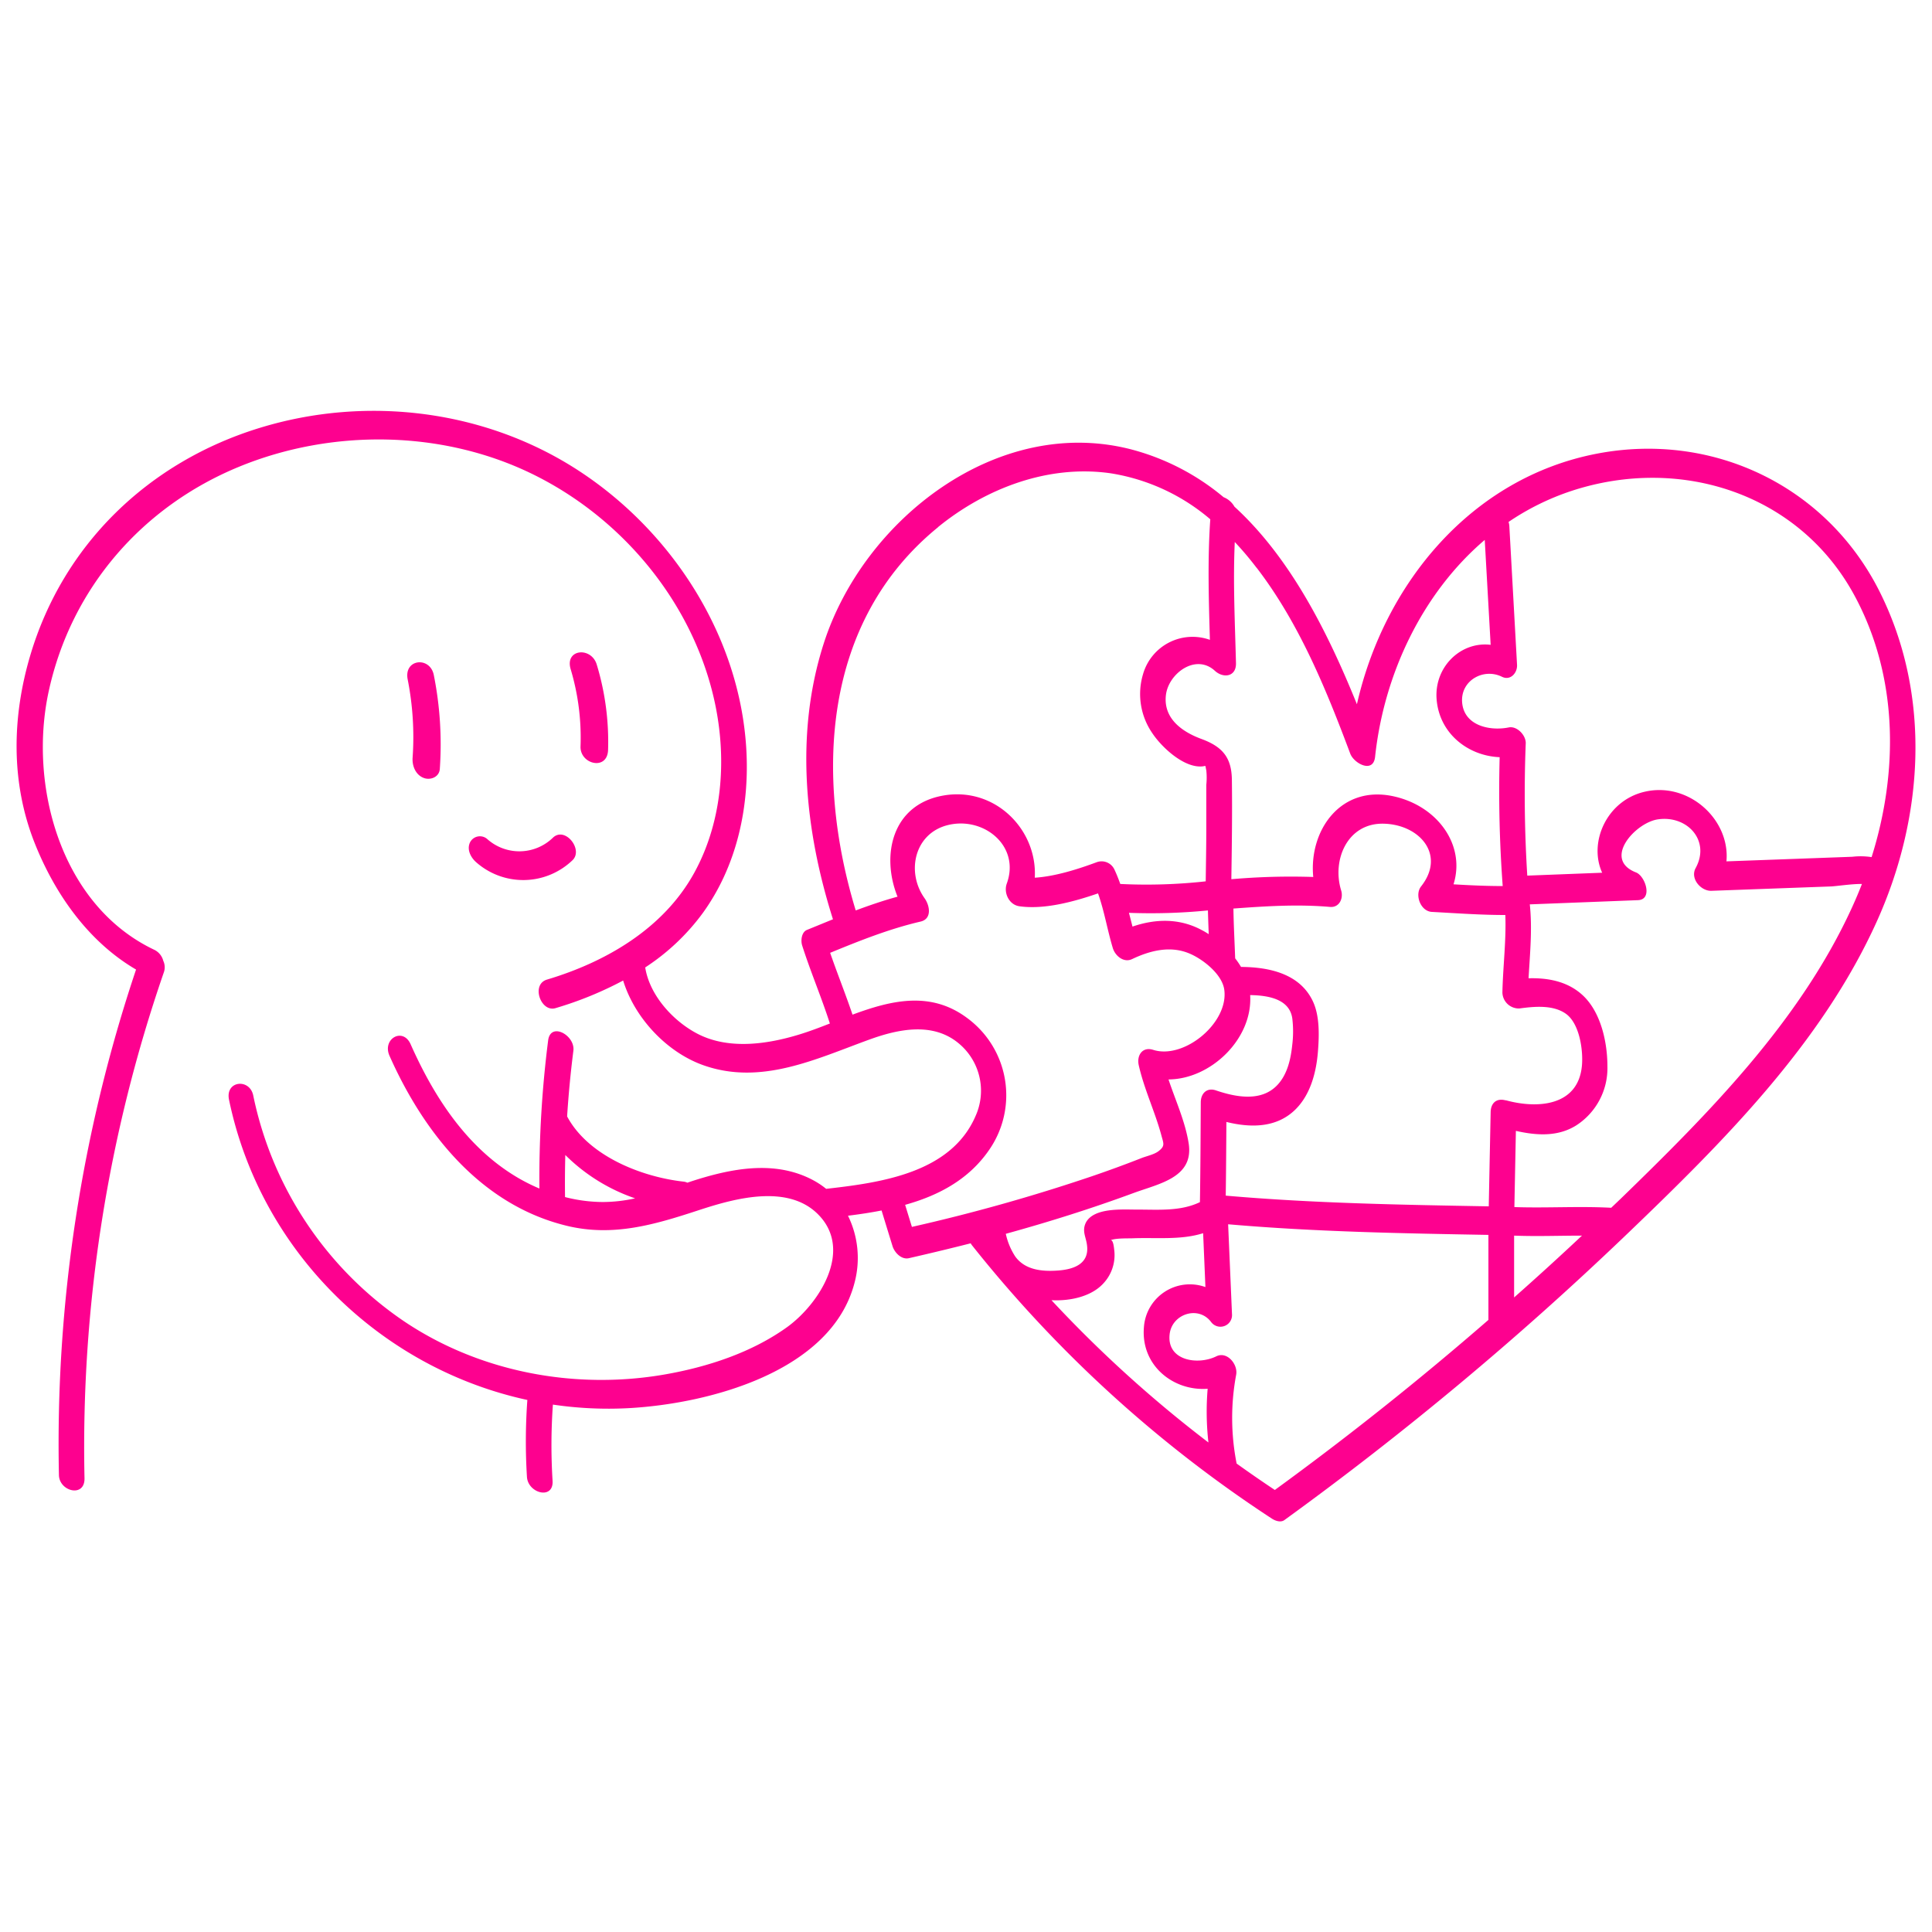 <svg xmlns="http://www.w3.org/2000/svg" version="1.1" xmlns:xlink="http://www.w3.org/1999/xlink" xmlns:svgjs="http://svgjs.com/svgjs" width="512" height="512" x="0" y="0" viewBox="0 0 500 500" style="enable-background:new 0 0 512 512" xml:space="preserve" class=""><g><g xmlns="http://www.w3.org/2000/svg" id="圖層_2" data-name="圖層 2"><path d="m486.44 153.1c-13.7-27.3-43.09-41.43-73.07-35.71-32.59 6.23-55.14 33.69-62.2 64.87-7.49-18.5-17.14-37.83-31.7-51.14a5.58 5.58 0 0 0 -2.81-2.45 61.58 61.58 0 0 0 -23.5-12.26c-34.78-9.28-69.71 18-80 50.19-7.47 23.34-4.89 48.28 2.41 71.31l-6.73 2.75c-1.41.58-1.64 2.73-1.25 4 2.17 6.82 5 13.42 7.18 20.22-2.7 1.06-5.37 2.07-8 2.87-8.16 2.49-18 3.93-26-.08-6.43-3.25-12.64-10-13.79-17.3a57.06 57.06 0 0 0 14.91-14.09c8.91-12.33 12.18-27.78 11.23-42.81-1.83-28.91-19.06-55.65-43-71.42-24.28-16-55.19-19.82-82.91-11.31-28.76 8.82-51 30.21-59.48 59.23-4.62 15.78-4.91 32.54 1.16 48 5.21 13.23 13.92 25.71 26.32 32.95a385.59 385.59 0 0 0 -19.96 130.82c.09 4.27 6.73 5.92 6.62.83a376.19 376.19 0 0 1 20.58-131.07 3.91 3.91 0 0 0 -.19-2.83 4.39 4.39 0 0 0 -2.26-2.83c-24.29-11.47-32.71-42.62-27.38-67 5.82-26.65 24.19-47.76 49.31-58.07 23.86-9.79 52.23-9.51 75.52 1.75 22.93 11.08 41 32.36 47.06 57.2 3.74 15.27 2.81 32.24-4.85 46.18-7.91 14.38-22.8 23.05-38.11 27.62-4.18 1.25-1.6 8.52 2.2 7.39a93.14 93.14 0 0 0 17.52-7.15c3 9.75 11.32 18.56 20.73 21.91 15 5.33 29.22-1.64 43.1-6.67 7.41-2.68 16.25-4.52 22.9.93a15.91 15.91 0 0 1 4.52 18.79c-6.33 14.87-24.57 17.35-38.71 18.95a21.21 21.21 0 0 0 -3.35-2.23c-10-5.35-21.41-3-31.57.3l-1 .34a3.22 3.22 0 0 0 -.93-.27c-10.91-1.2-24.72-6.64-30.19-16.88q.54-8.51 1.62-17c.5-4-5.91-7.54-6.53-2.68a282.44 282.44 0 0 0 -2.26 38.34 47.34 47.34 0 0 1 -5.78-2.91c-13.07-7.76-21.51-20.83-27.55-34.43-2-4.5-7.42-1.4-5.46 3 8.86 19.95 23.62 38.53 45.73 43.95 12.17 3 23.05-.31 34.59-4.1 9.19-3 23-6.78 30.8 1.39 8.87 9.26 0 23-8.19 28.94-9.21 6.64-20.74 10.38-31.82 12.3-23.16 4-47.8-.62-67.38-13.8a93.33 93.33 0 0 1 -39-58.42c-.93-4.51-7.29-3.84-6.27 1.1 8.16 39.37 39.29 69.48 77.21 77.7a148.17 148.17 0 0 0 -.1 20c.35 4.22 7 5.91 6.62.83a147.81 147.81 0 0 1 .09-19.63 98.12 98.12 0 0 0 19.59.92c20.59-1.12 52.48-9.34 58.47-32.44a24.82 24.82 0 0 0 -1.69-17.36c2.88-.36 5.8-.79 8.69-1.36q1.41 4.61 2.83 9.21c.51 1.67 2.29 3.57 4.23 3.14q8-1.82 16-3.85c.1.15.19.32.31.47a329.15 329.15 0 0 0 77.61 70.76c.88.58 2.31 1.1 3.29.38a842.51 842.51 0 0 0 87.91-73.3l.55-.53.12-.11c24.8-23.78 50.39-49.25 64.73-81 12.14-26.89 14.19-58.44.71-85.34zm-340.21 156.7q-.07-5.44.07-10.89a47.27 47.27 0 0 0 18.06 11.22 38.72 38.72 0 0 1 -8.47.95 39.9 39.9 0 0 1 -9.66-1.28zm333.82-155.47c11.21 20.9 11.29 45.34 4.32 67.49a19 19 0 0 0 -5-.09l-12.86.47-19.71.72c1-10.81-9.79-20.72-21.24-18-9.78 2.31-14.49 13.12-10.92 20.94l-19.38.75a337.11 337.11 0 0 1 -.4-34.24c.08-2.06-2.26-4.56-4.41-4.11-5 1-11.66-.51-12.06-6.6-.36-5.58 5.57-8.86 10.32-6.51 2.19 1.08 4-1 3.9-3.07q-1-18-2-36a4.19 4.19 0 0 0 -.2-1 65.73 65.73 0 0 1 16.2-8c28.21-9.31 59.15.58 73.44 27.25zm-88.2 165.45c5.85.23 11.7 0 17.56 0q-8.66 8.13-17.56 16zm-2.17-35c-2.37-.66-3.86.66-3.9 3.06q-.25 12.18-.49 24.36c-22.67-.4-45.47-.79-68.07-2.77.09-6.35.13-12.71.17-19.07 6.13 1.51 12.75 1.6 17.63-3 4.15-3.92 5.67-9.94 6.08-15.44.31-4.08.44-9.07-1.35-12.83-3.38-7.12-11.32-8.81-18.57-8.85a21.31 21.31 0 0 0 -1.52-2.22c-.15-4.3-.39-8.59-.45-12.89 8.34-.61 16.59-1.15 25-.42 2.4.21 3.51-2.2 2.88-4.26-2.44-7.95 1.66-17.5 11-17.28s16.14 8.08 9.68 16.24c-1.71 2.17-.14 6.44 2.81 6.59 6.31.34 12.69.81 19 .8.25 6.69-.62 13.38-.76 20.08a4.25 4.25 0 0 0 4.41 4.11c3.78-.51 8.66-1 12 1.36 3.53 2.49 4.51 9.32 4.18 13.34-.9 10.65-11.58 11.31-19.73 9.05zm-108.4 37.22c.79 4.93-3.13 6.47-7.32 6.8s-8.67-.09-11.22-3.63a17.5 17.5 0 0 1 -2.44-5.86c11.17-3.08 22.23-6.56 33.1-10.57 6.65-2.45 15.63-4 14.22-12.87-.91-5.7-3.38-11-5.21-16.51 11-.07 21.85-10.56 21.13-21.83 4.66.07 10.16 1 10.9 6a28.29 28.29 0 0 1 0 6.82c-.37 3.65-1.24 7.66-3.83 10.42-4.18 4.47-10.78 3.17-15.94 1.42-2.33-.79-3.89.77-3.91 3.07-.05 8.61-.08 17.23-.22 25.85-5.1 2.45-10.78 1.91-16.44 1.93-3.65 0-11.07-.56-13.1 3.41-1 2.11 0 3.6.28 5.55zm11.8-82.23c-.3-1.18-.6-2.36-.91-3.53a150 150 0 0 0 20.44-.62c.05 2 .13 4.09.21 6.14-.56-.36-1.13-.71-1.7-1-5.85-3.19-12.12-2.99-18.04-.96zm32.11-92.87c11 14.31 18 31.43 24.27 48.19 1 2.53 5.94 5.15 6.41.79 2.27-21.31 12.16-42.33 28.38-56.15l1.53 27.15c-7.64-.93-14.53 5.59-14 13.9.6 8.94 8.05 14.84 16.33 15.18q-.44 16.69.79 33.35c-4.23 0-8.49-.19-12.73-.45 3.18-10.16-4.15-20.34-15.64-22.8-13.63-2.91-21.83 8.92-20.66 20.9a176.61 176.61 0 0 0 -21.2.58c.13-8.57.25-17.14.14-25.71-.07-5.73-2.37-8.57-7.91-10.6-5-1.85-9.88-5.3-9.16-11.36.65-5.54 7.7-10.85 12.69-6.25 2.2 2 5.53 1.53 5.44-2-.26-10.47-.79-20.9-.31-31.35a83.61 83.61 0 0 1 5.63 6.66zm-82.41-10.5c12.41-10.09 28.64-16.24 44.73-13.9a52.3 52.3 0 0 1 25.71 11.89c-.72 10.41-.4 20.79-.1 31.2a13.33 13.33 0 0 0 -17.31 8.91 17.84 17.84 0 0 0 2.35 15.16c2.32 3.53 7.58 8.49 12.14 8.7 2.12.1 1.47-.78 1.89 1a18.25 18.25 0 0 1 0 3.77v11.05c0 4.64-.09 9.28-.15 13.91a139.51 139.51 0 0 1 -22.11.68c-.45-1.25-.93-2.49-1.51-3.72a3.66 3.66 0 0 0 -4.62-1.9c-4.56 1.69-10.58 3.66-16 4 .71-12.4-10.24-23.6-23.64-21.27s-16.16 15.58-11.88 26.18c-3.67 1-7.26 2.24-10.82 3.56-10.55-34.62-8.77-74.7 21.32-99.19zm13.22 161.18a24.8 24.8 0 0 0 -5.73-34.14c-9.48-7.06-19.68-4.54-29.64-.85-1.82-5.38-3.94-10.65-5.79-16 7.67-3.15 15.3-6.2 23.42-8.09 3-.71 2.37-4.17 1-6.06-4.75-6.71-2.66-16.59 5.81-18.85 9.35-2.48 19.05 5.25 15.49 15.06-.88 2.41.57 5.51 3.26 5.89 6.38.9 13.93-1.12 20.35-3.33 1.63 4.6 2.41 9.45 3.82 14.14.63 2.06 2.85 3.89 5 2.86 4.63-2.2 9.83-3.53 14.77-1.47 3.47 1.43 8.53 5.35 9.08 9.4 1.17 8.57-10.4 18.11-18.4 15.56-2.82-.89-4.31 1.47-3.73 4 1.4 6.21 4.2 12 5.85 18.13.58 2.15 1 2.74-.72 4.08-1.14.88-3.06 1.27-4.37 1.78q-6.39 2.51-12.9 4.73a463.51 463.51 0 0 1 -46.57 13.1c-.58-1.9-1.17-3.8-1.75-5.71 8.59-2.4 16.44-6.5 21.75-14.23zm16.11 38.91c5 .26 10.36-1 13.41-4.31a10.71 10.71 0 0 0 2.89-8.23c-.1-.9-.24-3-.95-3 1.4-.56 4.62-.43 5.64-.48 6.21-.24 12.48.51 18.27-1.32q.3 7 .59 13.94a11.91 11.91 0 0 0 -15.91 10.32c-.88 10 7.65 16.67 16.49 16a71 71 0 0 0 .2 13.9 322.69 322.69 0 0 1 -40.62-36.82zm57.81 49.11q-5-3.33-9.88-6.83a60.84 60.84 0 0 1 -.12-23c.49-2.67-2.34-6.14-5.15-4.75-4.79 2.36-12.91 1.13-12.06-5.79.63-5.19 7.42-7.42 10.69-3.14a3 3 0 0 0 5.44-1.95q-.5-11.64-1-23.3c22.36 1.95 44.92 2.35 67.36 2.75v22q-26.67 23.18-55.27 44.01zm89.26-75.13c-.73.71-1.47 1.4-2.2 2.1-8.35-.45-16.71.11-25.06-.18l.39-19.72c5.27 1.19 10.8 1.59 15.59-1.4a17.63 17.63 0 0 0 8.1-15.27c0-6.3-1.71-14.26-6.61-18.62-3.84-3.43-8.83-4.34-13.8-4.2.36-6.38 1-12.75.32-19.13l28-1.09c3.91-.15 1.89-6.24-.5-7.17-8.84-3.43-.05-13 5.73-13.75 7.57-1.06 13.57 5.55 9.69 12.62-1.49 2.74 1.39 6 4.11 5.88l20.78-.76 9.89-.36c1.22 0 5.52-.69 8.26-.65q-1.2 3.09-2.57 6.08c-13.49 29.51-37.09 53.29-60.11 75.62z" fill="#fd018f" data-original="#000000" class=""></path><path d="m109.66 201.33c1.73.66 4-.21 4.16-2.3a91.4 91.4 0 0 0 -1.56-24.37c-1-4.86-7.81-4.14-6.75 1.19a76.73 76.73 0 0 1 1.27 20.29c-.14 2.08.79 4.4 2.88 5.19z" fill="#fd018f" data-original="#000000" class=""></path><path d="m157.37 194.09a68.73 68.73 0 0 0 -2.93-22.09c-1.41-4.7-8.33-4.07-6.75 1.19a61.73 61.73 0 0 1 2.55 20c-.15 4.62 6.95 6.35 7.13.9z" fill="#fd018f" data-original="#000000" class=""></path><path d="m143.07 216.82a12.47 12.47 0 0 1 -17 .3 2.87 2.87 0 0 0 -4.41.85c-.94 1.9.21 4 1.61 5.21a18.4 18.4 0 0 0 24.93-.59c2.8-2.76-1.99-8.82-5.13-5.77z" fill="#fd018f" data-original="#000000" class=""></path></g></g></svg>
